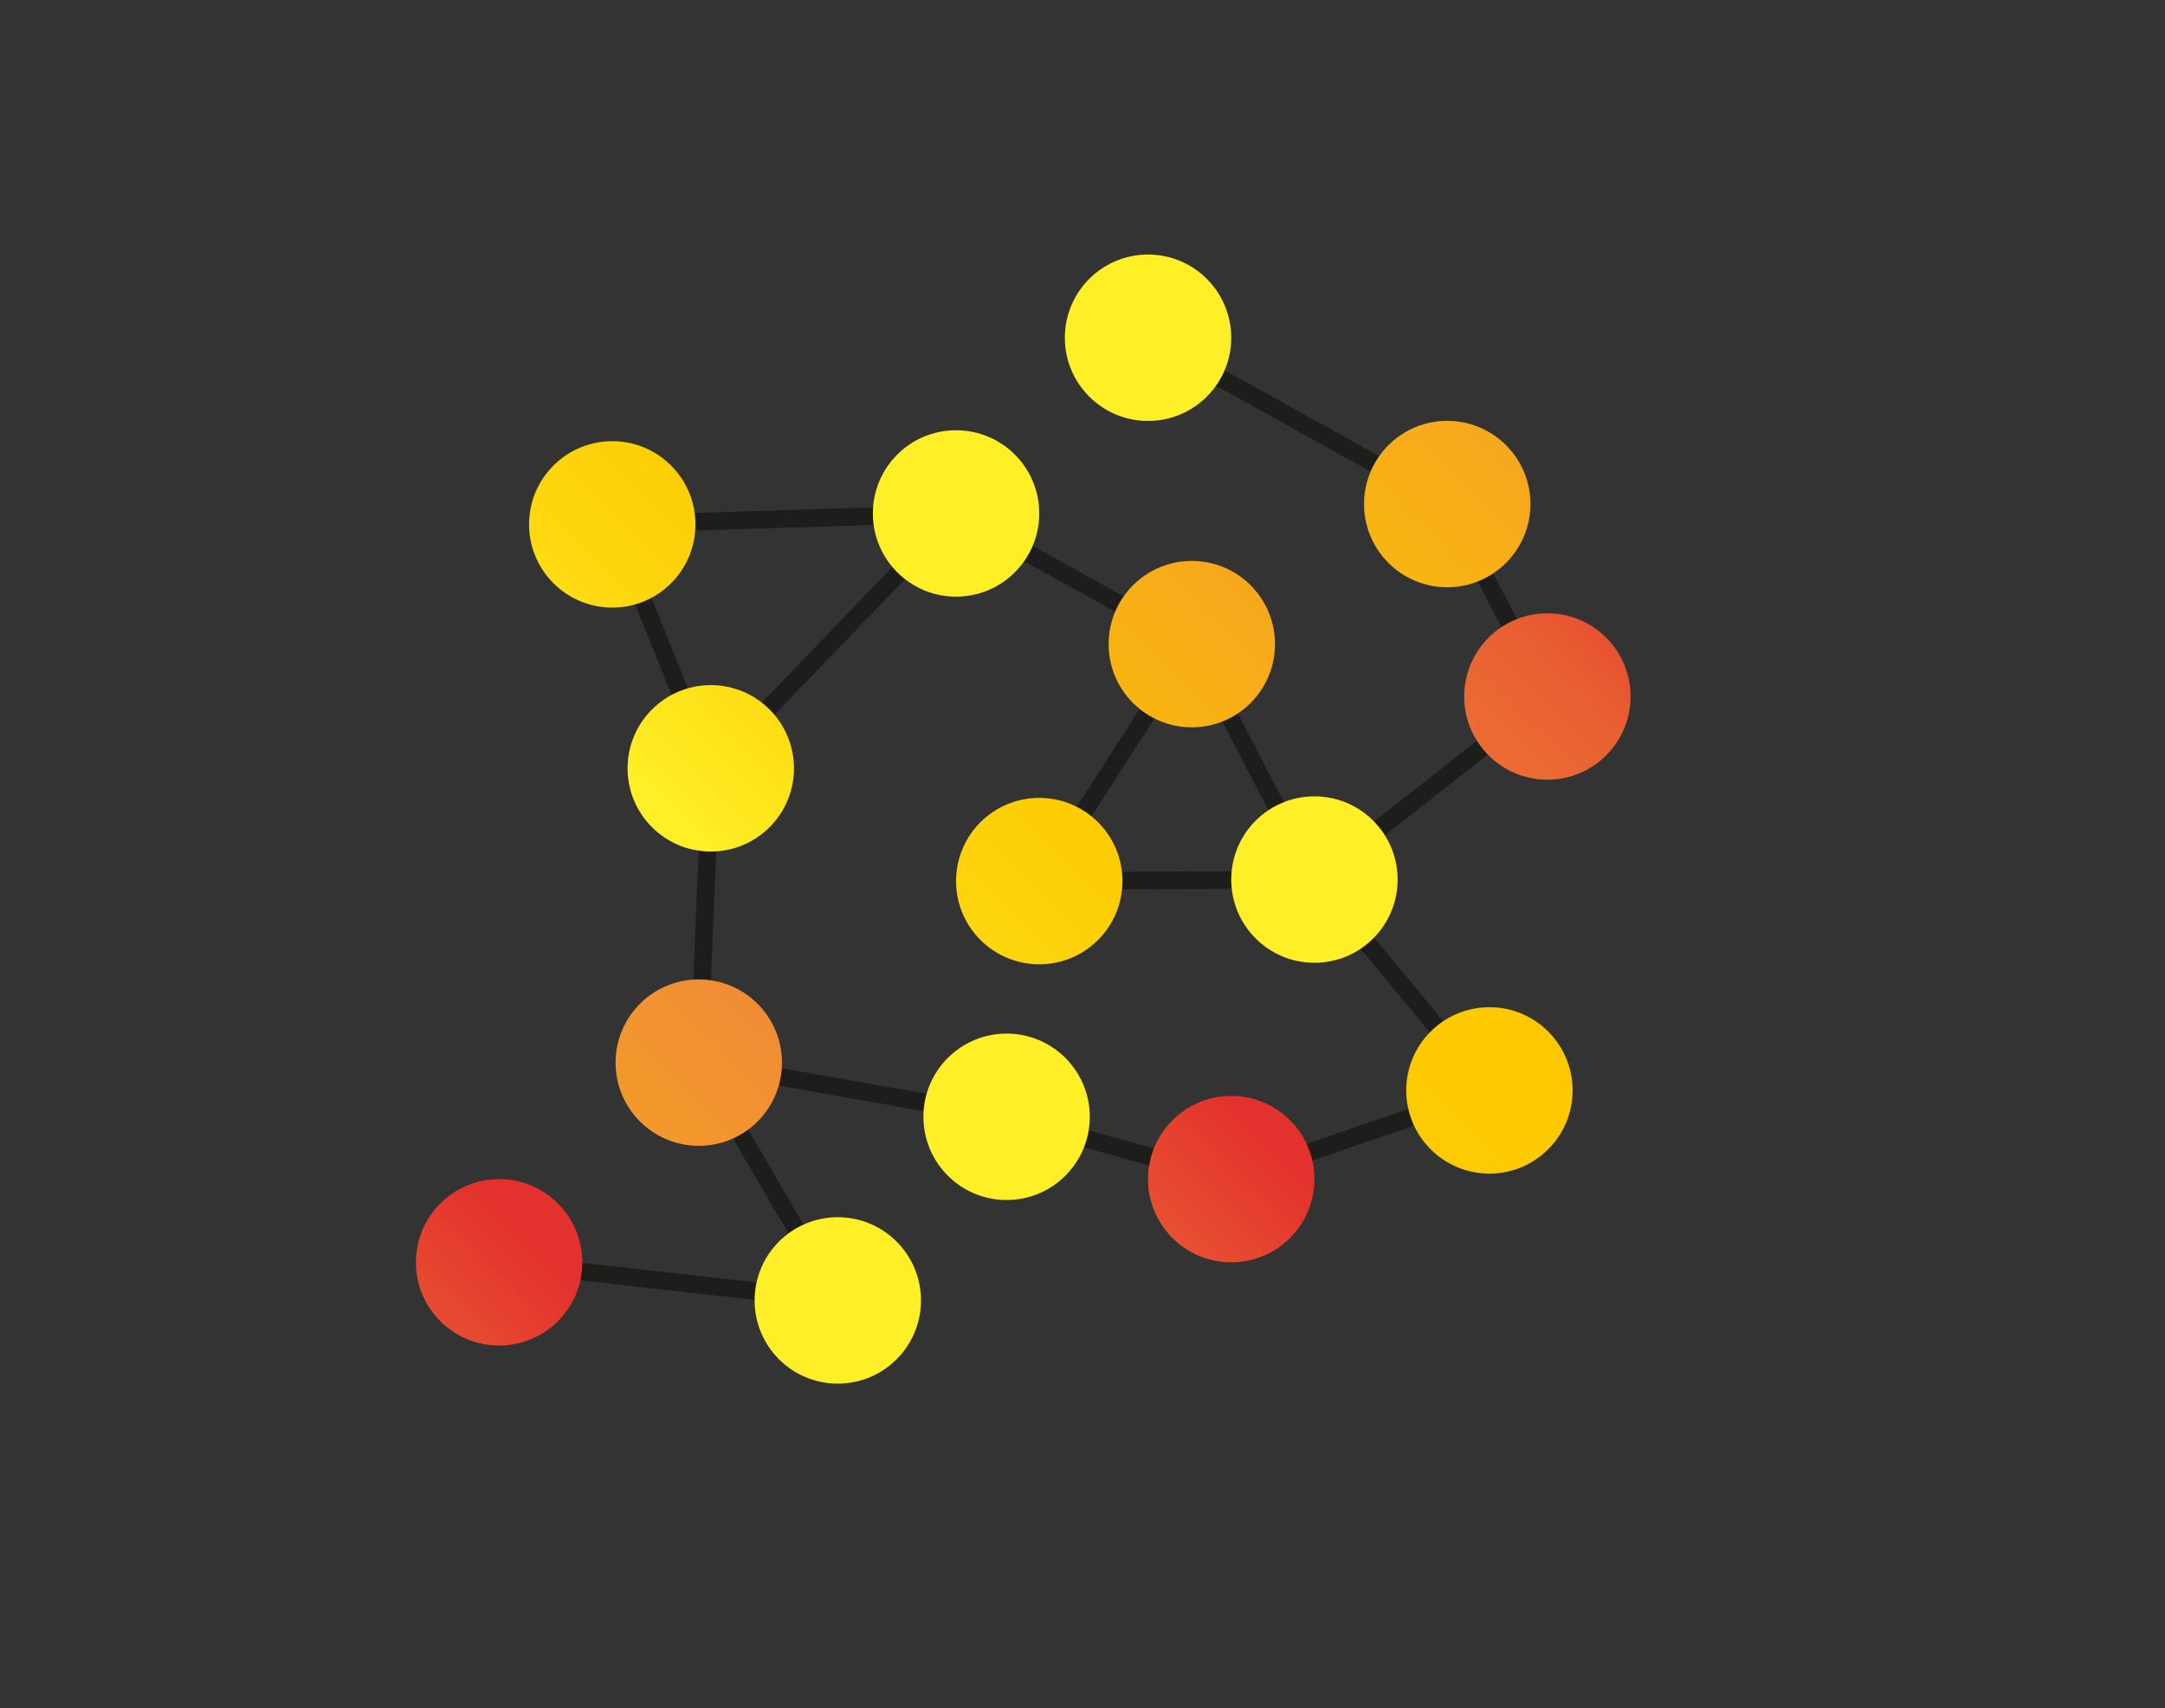 <svg xmlns="http://www.w3.org/2000/svg" xmlns:xlink="http://www.w3.org/1999/xlink" viewBox="0 0 368.826 291"><rect x="0" y="0" width="368.826" height="291" fill="#333333" stroke="none"/><defs><style>.a{fill:none;stroke:#1d1d1b;stroke-miterlimit:10;stroke-width:3px;}.b{fill:url(#a);}.c{fill:url(#b);}.d{fill:url(#c);}.e{fill:url(#d);}.f{fill:url(#e);}.g{fill:url(#f);}.h{fill:url(#g);}.i{fill:url(#h);}.j{fill:url(#i);}.k{fill:url(#j);}.l{fill:url(#k);}.m{fill:url(#l);}.n{fill:url(#m);}.o{fill:url(#n);}.p{fill:url(#o);}</style><linearGradient id="a" x1="76.834" y1="116.792" x2="296.228" y2="-102.602" gradientUnits="userSpaceOnUse"><stop offset="0" stop-color="#ffef26"/><stop offset="0.018" stop-color="#ffea21"/><stop offset="0.102" stop-color="#fed70f"/><stop offset="0.189" stop-color="#fdcc04"/><stop offset="0.281" stop-color="#fdc800"/><stop offset="0.669" stop-color="#f18f34"/><stop offset="0.888" stop-color="#e95f32"/><stop offset="1" stop-color="#e3312d"/></linearGradient><linearGradient id="b" x1="-2.969" y1="413.563" x2="216.425" y2="194.169" xlink:href="#a"/><linearGradient id="c" x1="-21.938" y1="321.981" x2="197.456" y2="102.586" xlink:href="#a"/><linearGradient id="d" x1="194.034" y1="56.295" x2="413.428" y2="-163.099" xlink:href="#a"/><linearGradient id="e" x1="229.571" y1="132.141" x2="448.965" y2="-87.254" xlink:href="#a"/><linearGradient id="f" x1="146.224" y1="186.182" x2="365.618" y2="-33.212" xlink:href="#a"/><linearGradient id="g" x1="143.583" y1="183.542" x2="362.978" y2="-35.853" xlink:href="#a"/><linearGradient id="h" x1="273.125" y1="91.104" x2="492.519" y2="-128.29" xlink:href="#a"/><linearGradient id="i" x1="-129.887" y1="429.929" x2="89.507" y2="210.535" xlink:href="#a"/><linearGradient id="j" x1="71.697" y1="310.55" x2="291.091" y2="91.156" xlink:href="#a"/><linearGradient id="k" x1="252.314" y1="0.792" x2="471.708" y2="-218.602" xlink:href="#a"/><linearGradient id="l" x1="113.911" y1="138.049" x2="333.305" y2="-81.346" xlink:href="#a"/><linearGradient id="m" x1="102.837" y1="209.914" x2="322.231" y2="-9.481" xlink:href="#a"/><linearGradient id="n" x1="199.755" y1="239.714" x2="419.15" y2="20.319" xlink:href="#a"/><linearGradient id="o" x1="278.017" y1="95.726" x2="497.411" y2="-123.668" xlink:href="#a"/></defs><title>graph</title><line class="a" x1="209.751" y1="200.842" x2="253.736" y2="185.733"/><line class="a" x1="223.924" y1="149.819" x2="263.609" y2="118.638"/><line class="a" x1="253.736" y1="185.733" x2="223.924" y2="149.819"/><line class="a" x1="119.042" y1="181" x2="142.725" y2="221.505"/><line class="a" x1="85.027" y1="215.016" x2="142.725" y2="221.505"/><line class="a" x1="171.483" y1="190.228" x2="209.751" y2="200.842"/><line class="a" x1="119.042" y1="181" x2="171.483" y2="190.228"/><line class="a" x1="177.046" y1="150.079" x2="223.924" y2="149.819"/><line class="a" x1="203.035" y1="109.715" x2="223.924" y2="149.819"/><line class="a" x1="246.549" y1="85.856" x2="263.609" y2="118.638"/><line class="a" x1="195.578" y1="57.528" x2="246.549" y2="85.856"/><line class="a" x1="162.872" y1="87.457" x2="203.035" y2="109.715"/><line class="a" x1="177.046" y1="150.079" x2="203.035" y2="109.715"/><line class="a" x1="121.087" y1="130.872" x2="162.872" y2="87.457"/><line class="a" x1="119.042" y1="181" x2="121.087" y2="130.872"/><line class="a" x1="104.305" y1="89.321" x2="162.872" y2="87.457"/><line class="a" x1="121.087" y1="130.872" x2="104.305" y2="89.321"/><circle class="b" cx="104.305" cy="89.321" r="14.173"/><circle class="c" cx="209.751" cy="200.842" r="14.173"/><circle class="d" cx="119.042" cy="181" r="14.173"/><circle class="e" cx="162.872" cy="87.457" r="14.173"/><circle class="f" cx="171.483" cy="190.228" r="14.173"/><circle class="g" cx="246.549" cy="85.856" r="14.173"/><circle class="h" cx="177.046" cy="150.079" r="14.173"/><circle class="i" cx="142.725" cy="221.505" r="14.173"/><circle class="j" cx="85.027" cy="215.016" r="14.173"/><circle class="k" cx="263.609" cy="118.638" r="14.173"/><circle class="l" cx="195.578" cy="57.528" r="14.173"/><circle class="m" cx="121.087" cy="130.872" r="14.173"/><circle class="n" cx="203.035" cy="109.715" r="14.173"/><circle class="o" cx="253.736" cy="185.733" r="14.173"/><circle class="p" cx="223.924" cy="149.819" r="14.173"/></svg>